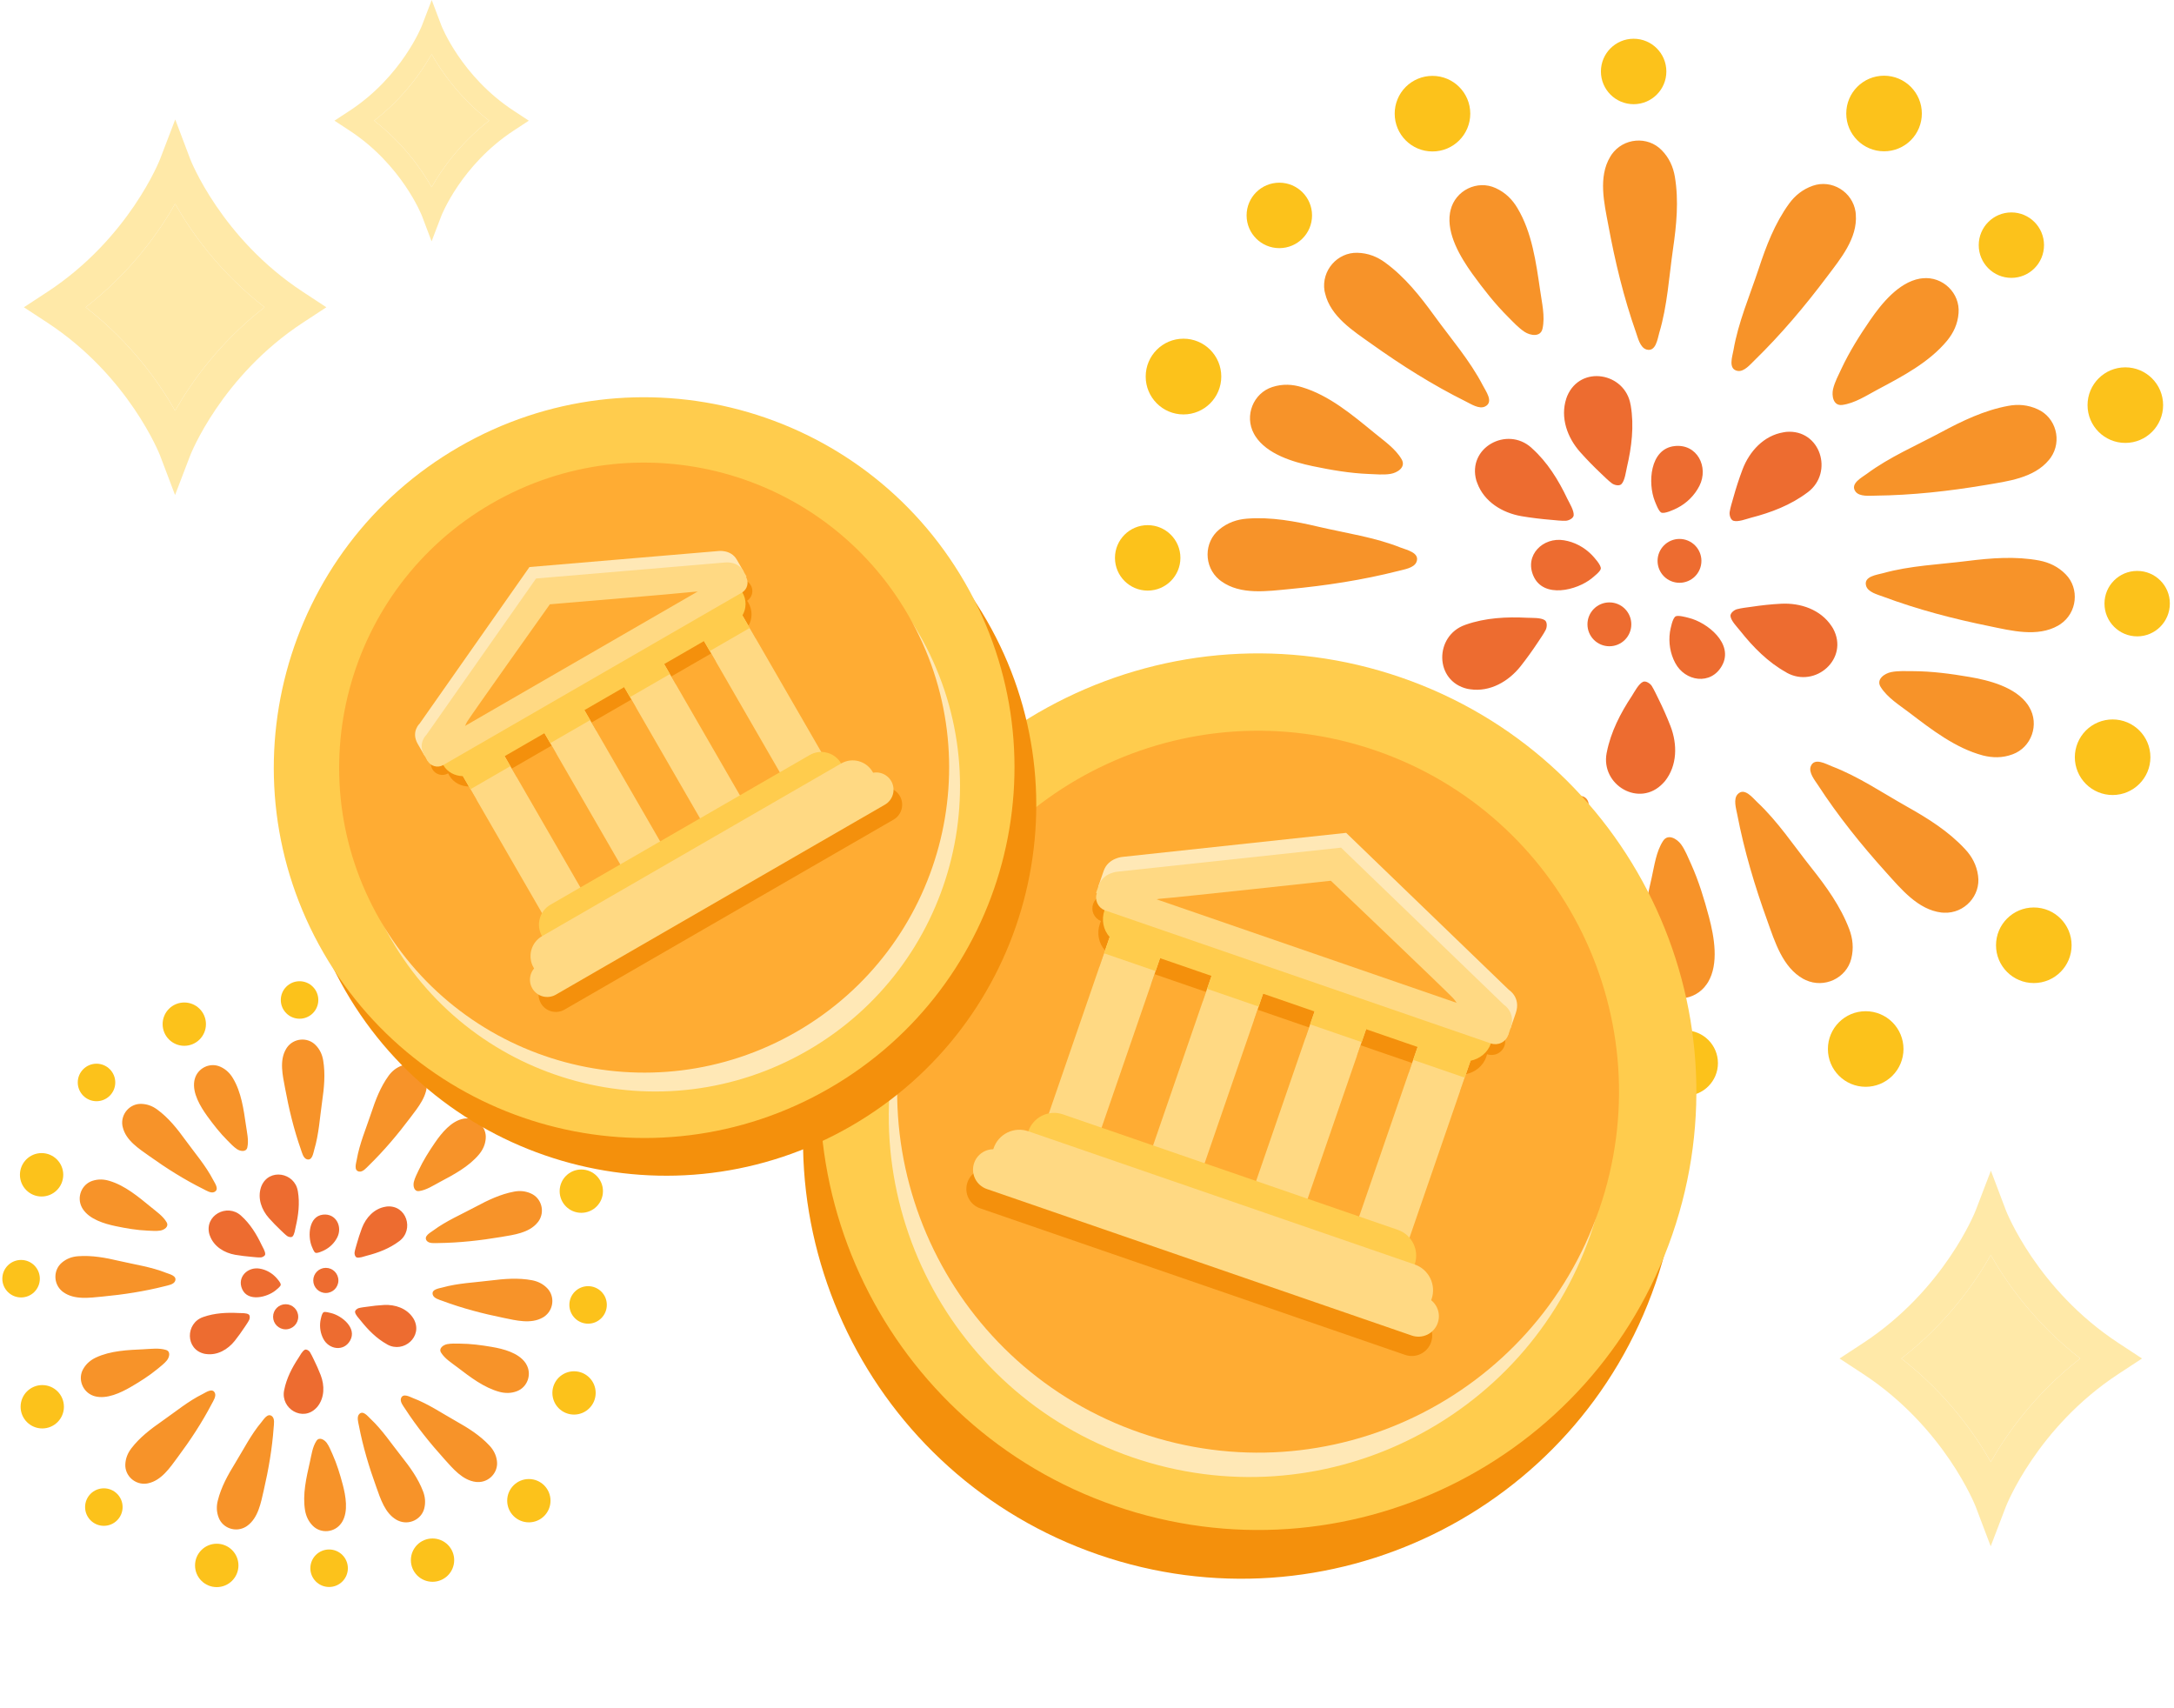 <svg width="182" height="143" viewBox="0 0 182 143" fill="none" xmlns="http://www.w3.org/2000/svg">
<path d="M7.172 25.721C10.997 22.757 13.365 19.344 14.661 17.059C15.957 19.344 18.326 22.754 22.15 25.721C18.329 28.685 15.957 32.095 14.661 34.38C13.368 32.098 10.997 28.685 7.172 25.721Z" fill="#FFE9A8"/>
<path d="M15.925 38.121C15.951 38.055 18.521 31.491 25.359 27.009L27.322 25.722L25.359 24.432C18.521 19.953 15.951 13.389 15.928 13.326L14.671 10L13.4 13.322C13.374 13.389 10.804 19.953 3.967 24.435L2 25.722L3.964 27.009C10.801 31.491 13.371 38.055 13.397 38.121L14.655 41.44L15.925 38.121ZM7.172 25.722C10.997 22.758 13.365 19.345 14.661 17.059C15.957 19.345 18.325 22.755 22.15 25.722C18.329 28.686 15.957 32.096 14.661 34.381C13.368 32.099 10.997 28.686 7.172 25.722Z" fill="#FFE9A8"/>
<path d="M159.172 113.721C162.997 110.757 165.365 107.344 166.661 105.059C167.958 107.344 170.325 110.754 174.15 113.721C170.329 116.685 167.958 120.095 166.661 122.38C165.368 120.098 162.997 116.685 159.172 113.721Z" fill="#FFE9A8"/>
<path d="M167.925 126.121C167.951 126.055 170.521 119.491 177.359 115.009L179.322 113.722L177.359 112.432C170.521 107.953 167.951 101.389 167.929 101.326L166.671 98L165.4 101.322C165.375 101.389 162.804 107.953 155.967 112.435L154 113.722L155.964 115.009C162.801 119.491 165.371 126.055 165.397 126.121L166.655 129.44L167.925 126.121ZM159.172 113.722C162.997 110.758 165.365 107.345 166.661 105.059C167.957 107.345 170.325 110.755 174.15 113.722C170.329 116.686 167.957 120.096 166.661 122.381C165.368 120.099 162.997 116.686 159.172 113.722Z" fill="#FFE9A8"/>
<path d="M31.323 10.102C33.781 8.198 35.302 6.004 36.135 4.536C36.968 6.004 38.49 8.196 40.947 10.102C38.492 12.006 36.968 14.198 36.135 15.666C35.304 14.2 33.781 12.006 31.323 10.102Z" fill="#FFE9A8"/>
<path d="M36.948 18.069C36.964 18.026 38.615 13.809 43.009 10.929L44.271 10.102L43.009 9.273C38.615 6.395 36.964 2.178 36.95 2.137L36.142 0L35.325 2.135C35.309 2.178 33.657 6.395 29.264 9.275L28 10.102L29.262 10.929C33.655 13.809 35.306 18.026 35.323 18.069L36.131 20.202L36.948 18.069ZM31.323 10.102C33.781 8.198 35.302 6.004 36.135 4.536C36.968 6.004 38.49 8.195 40.947 10.102C38.492 12.006 36.968 14.197 36.135 15.666C35.304 14.2 33.781 12.006 31.323 10.102Z" fill="#FFE9A8"/>
<g clip-path="url(#clip0_0_1)">
<path d="M26.094 104.32C26.146 104.448 26.273 104.791 26.393 104.862C26.536 104.954 27.03 104.723 27.174 104.647C27.63 104.414 28.001 104.043 28.233 103.587C28.692 102.683 28.126 101.555 27.038 101.679C25.847 101.814 25.751 103.46 26.094 104.32ZM23.07 108.022C23.177 107.93 23.468 107.707 23.5 107.572C23.544 107.404 23.173 107.006 23.062 106.89C22.703 106.528 22.237 106.277 21.735 106.197C20.735 106.03 19.826 106.91 20.273 107.914C20.759 109.006 22.357 108.6 23.07 108.022ZM27.715 109.919C27.58 109.883 27.225 109.787 27.102 109.843C26.942 109.911 26.847 110.444 26.819 110.6C26.747 111.106 26.831 111.628 27.07 112.078C27.54 112.975 28.787 113.17 29.317 112.21C29.899 111.166 28.612 110.134 27.715 109.919ZM23.512 102.994C23.679 103.149 23.851 103.328 24.038 103.468C24.145 103.547 24.385 103.611 24.492 103.504C24.655 103.34 24.707 102.906 24.755 102.695C24.982 101.727 25.106 100.719 24.938 99.731L24.93 99.699C24.675 98.153 22.528 97.766 21.89 99.28L21.846 99.4C21.548 100.316 21.898 101.276 22.512 101.966C22.831 102.324 23.161 102.663 23.512 102.994ZM19.695 105.042C20.165 105.121 20.639 105.177 21.113 105.217C21.345 105.237 21.587 105.269 21.823 105.261C21.95 105.257 22.181 105.153 22.201 105.006C22.225 104.775 21.994 104.404 21.898 104.209C21.472 103.308 20.938 102.444 20.193 101.778L20.169 101.755C19.002 100.711 17.085 101.751 17.531 103.332L17.575 103.452C17.906 104.352 18.779 104.882 19.695 105.042ZM16.994 110.257C15.515 110.775 15.507 112.959 17.109 113.325L17.237 113.345C18.189 113.485 19.073 112.971 19.651 112.245C19.946 111.871 20.225 111.484 20.488 111.086C20.615 110.891 20.759 110.695 20.862 110.488C20.922 110.369 20.942 110.122 20.819 110.034C20.627 109.899 20.193 109.926 19.974 109.915C18.982 109.863 17.966 109.915 17.025 110.245L16.994 110.257ZM26.576 117.756C27.178 117.003 27.182 115.983 26.847 115.114C26.674 114.67 26.481 114.234 26.269 113.807C26.166 113.6 26.066 113.377 25.942 113.178C25.871 113.07 25.668 112.927 25.528 112.986C25.317 113.082 25.118 113.469 24.998 113.656C24.448 114.485 23.982 115.389 23.791 116.365L23.783 116.401C23.488 117.939 25.361 119.047 26.488 117.851L26.576 117.756ZM32.397 112.532L32.425 112.552C33.796 113.309 35.433 111.875 34.644 110.429L34.577 110.321C34.047 109.516 33.078 109.193 32.154 109.241C31.676 109.265 31.202 109.317 30.732 109.389C30.505 109.42 30.258 109.444 30.034 109.504C29.907 109.536 29.708 109.687 29.724 109.835C29.747 110.066 30.058 110.373 30.194 110.548C30.811 111.325 31.525 112.05 32.397 112.532ZM29.863 105.261C30.086 105.332 30.493 105.173 30.704 105.117C31.668 104.87 32.616 104.508 33.413 103.906L33.441 103.886C34.688 102.938 34.035 100.858 32.397 100.997L32.27 101.017C31.321 101.173 30.632 101.93 30.301 102.798C30.134 103.245 29.987 103.698 29.859 104.157C29.799 104.38 29.72 104.611 29.684 104.842C29.664 104.974 29.72 105.213 29.863 105.261Z" fill="#ED6C30"/>
<path d="M7.817 116.844L7.941 116.883C8.941 117.15 10.112 116.589 10.953 116.102C11.73 115.652 12.495 115.166 13.192 114.592C13.463 114.365 13.75 114.154 13.973 113.879C14.172 113.628 14.316 113.142 13.901 113.007C13.32 112.823 12.646 112.919 12.049 112.947C10.71 113.011 9.26 113.062 8.024 113.644C7.594 113.847 7.228 114.146 6.969 114.596C6.49 115.421 6.897 116.517 7.817 116.844ZM28.576 127.502L28.648 127.394C29.174 126.506 28.942 125.223 28.695 124.282C28.464 123.414 28.201 122.545 27.831 121.724C27.683 121.406 27.56 121.071 27.353 120.784C27.161 120.525 26.731 120.254 26.492 120.617C26.157 121.127 26.074 121.804 25.942 122.386C25.647 123.693 25.313 125.103 25.54 126.446C25.623 126.912 25.815 127.35 26.177 127.717C26.855 128.406 28.018 128.307 28.576 127.502ZM43.258 116.465C44.163 116.134 44.553 115.035 44.055 114.198L43.987 114.086C43.394 113.238 42.135 112.915 41.174 112.752C40.29 112.6 39.389 112.481 38.489 112.477C38.138 112.477 37.78 112.453 37.433 112.521C37.118 112.584 36.696 112.867 36.927 113.234C37.25 113.752 37.831 114.106 38.306 114.469C39.373 115.282 40.517 116.17 41.836 116.521C42.294 116.636 42.768 116.648 43.258 116.465ZM36.421 95.643C35.911 96.384 35.429 97.153 35.046 97.966C34.899 98.284 34.728 98.599 34.644 98.946C34.572 99.26 34.648 99.759 35.082 99.707C35.688 99.627 36.254 99.249 36.78 98.97C37.963 98.34 39.25 97.671 40.118 96.619C40.417 96.252 40.625 95.826 40.664 95.304C40.744 94.344 39.907 93.527 38.935 93.631L38.808 93.647C37.792 93.83 36.971 94.842 36.421 95.643ZM9.686 102.643C10.566 102.827 11.459 102.982 12.359 103.018C12.71 103.03 13.069 103.07 13.415 103.014C13.734 102.962 14.168 102.699 13.949 102.317C13.646 101.791 13.077 101.412 12.618 101.03C11.579 100.181 10.471 99.245 9.164 98.854C8.71 98.715 8.24 98.687 7.745 98.846C6.829 99.141 6.395 100.225 6.861 101.085L6.929 101.201C7.487 102.07 8.734 102.444 9.686 102.643ZM16.296 90.359L16.268 90.487C16.097 91.507 16.77 92.619 17.336 93.412C17.862 94.137 18.42 94.854 19.061 95.491C19.308 95.738 19.551 96.005 19.846 96.201C20.113 96.376 20.615 96.472 20.707 96.045C20.838 95.448 20.671 94.79 20.591 94.2C20.396 92.874 20.205 91.435 19.503 90.264C19.26 89.853 18.93 89.519 18.459 89.304C17.579 88.897 16.527 89.411 16.296 90.359ZM24.022 87.694L23.954 87.802C23.368 88.778 23.667 90.033 23.862 91.077C24.185 92.826 24.599 94.547 25.189 96.224C25.281 96.483 25.384 96.95 25.687 97.045C26.149 97.185 26.225 96.519 26.309 96.24C26.695 94.949 26.775 93.555 26.966 92.224C27.134 91.077 27.249 89.909 27.054 88.754C26.974 88.288 26.783 87.849 26.42 87.483C25.747 86.793 24.584 86.893 24.022 87.694ZM10.276 94.352C10.535 95.463 11.622 96.153 12.491 96.77C13.937 97.802 15.431 98.747 17.025 99.539C17.268 99.659 17.671 99.926 17.953 99.778C18.384 99.563 17.973 99.029 17.842 98.766C17.224 97.575 16.308 96.519 15.519 95.432C14.838 94.491 14.108 93.571 13.164 92.882C12.782 92.599 12.339 92.419 11.822 92.407C10.861 92.383 10.092 93.264 10.248 94.232L10.276 94.352ZM17.985 116.597C17.778 116.162 17.236 116.561 16.973 116.692C15.766 117.286 14.69 118.182 13.591 118.947C12.638 119.609 11.702 120.318 10.993 121.246C10.706 121.625 10.515 122.059 10.491 122.581C10.447 123.541 11.312 124.326 12.28 124.191L12.407 124.167C13.519 123.928 14.232 122.856 14.866 121.999C15.929 120.573 16.902 119.099 17.726 117.521C17.854 117.278 18.125 116.879 17.985 116.597ZM21.886 119.051C21.021 120.079 20.392 121.33 19.691 122.474C19.081 123.462 18.511 124.486 18.232 125.621C18.117 126.083 18.117 126.557 18.308 127.044C18.651 127.944 19.758 128.311 20.591 127.801L20.699 127.729C21.619 127.064 21.842 125.792 22.081 124.753C22.48 123.019 22.782 121.282 22.91 119.505C22.93 119.23 23.018 118.76 22.775 118.557C22.408 118.25 22.073 118.828 21.886 119.051ZM5.196 105.683C4.454 106.293 4.45 107.46 5.196 108.086L5.299 108.166C6.223 108.831 7.494 108.64 8.558 108.54C10.327 108.373 12.072 108.106 13.798 107.668C14.065 107.596 14.539 107.532 14.658 107.241C14.842 106.795 14.18 106.66 13.909 106.552C12.662 106.054 11.272 105.855 9.969 105.552C8.841 105.285 7.686 105.07 6.522 105.161C6.052 105.197 5.598 105.349 5.196 105.683ZM30.066 98.073C30.377 98.129 30.68 97.754 30.875 97.567C32.15 96.324 33.289 94.973 34.357 93.551C34.999 92.698 35.823 91.714 35.736 90.575L35.724 90.447C35.58 89.479 34.58 88.873 33.672 89.192C33.182 89.363 32.815 89.666 32.536 90.049C31.847 90.997 31.433 92.089 31.07 93.192C30.648 94.463 30.094 95.75 29.867 97.077C29.819 97.364 29.592 97.993 30.066 98.073ZM43.047 99.751C41.9 99.962 40.84 100.472 39.816 101.022C38.636 101.655 37.349 102.205 36.27 103.006C36.038 103.181 35.437 103.48 35.724 103.866C35.919 104.117 36.393 104.058 36.664 104.058C38.445 104.038 40.202 103.843 41.955 103.548C43.003 103.368 44.282 103.221 45.003 102.34L45.083 102.237C45.645 101.436 45.338 100.308 44.462 99.914C43.987 99.695 43.513 99.663 43.047 99.751ZM35.517 126.275C35.644 125.769 35.588 125.294 35.421 124.852C35.007 123.76 34.317 122.808 33.596 121.9C32.763 120.852 31.99 119.68 31.01 118.764C30.795 118.565 30.393 118.027 30.066 118.382C29.851 118.613 29.994 119.071 30.046 119.342C30.381 121.087 30.887 122.78 31.492 124.454C31.851 125.454 32.225 126.689 33.218 127.239L33.333 127.295C34.226 127.705 35.282 127.203 35.517 126.275ZM40.975 121.011C40.182 120.155 39.186 119.533 38.17 118.963C37.003 118.306 35.847 117.521 34.592 117.043C34.317 116.939 33.743 116.593 33.572 117.047C33.465 117.342 33.767 117.708 33.919 117.939C34.891 119.433 35.999 120.808 37.19 122.131C37.903 122.92 38.716 123.92 39.844 124.055L39.971 124.063C40.947 124.107 41.736 123.242 41.601 122.29C41.533 121.776 41.302 121.358 40.975 121.011ZM44.537 107.17C43.39 106.954 42.218 107.05 41.071 107.193C39.74 107.361 38.342 107.413 37.047 107.775C36.764 107.855 36.094 107.923 36.23 108.385C36.318 108.688 36.78 108.803 37.039 108.899C38.704 109.52 40.413 109.967 42.158 110.321C43.199 110.536 44.45 110.855 45.438 110.293L45.545 110.226C46.358 109.68 46.478 108.516 45.804 107.831C45.438 107.456 45.003 107.261 44.537 107.17Z" fill="#F79329"/>
<path d="M27.277 106.134C26.695 106.134 26.225 106.608 26.225 107.186C26.225 107.767 26.695 108.238 27.277 108.238C27.859 108.238 28.329 107.767 28.329 107.186C28.329 106.608 27.859 106.134 27.277 106.134Z" fill="#ED6C30"/>
<path d="M23.914 111.281C24.495 111.281 24.966 110.811 24.966 110.23C24.966 109.649 24.495 109.178 23.914 109.178C23.333 109.178 22.862 109.649 22.862 110.23C22.862 110.811 23.333 111.281 23.914 111.281Z" fill="#ED6C30"/>
<path d="M36.21 128.788C35.206 128.788 34.397 129.601 34.397 130.601C34.397 131.605 35.21 132.414 36.21 132.414C36.691 132.414 37.152 132.223 37.492 131.883C37.832 131.543 38.023 131.082 38.023 130.601C38.023 130.12 37.832 129.659 37.492 129.319C37.152 128.979 36.691 128.788 36.21 128.788Z" fill="#FCC21B"/>
<path d="M44.274 127.438C45.276 127.438 46.087 126.627 46.087 125.625C46.087 124.624 45.276 123.812 44.274 123.812C43.273 123.812 42.461 124.624 42.461 125.625C42.461 126.627 43.273 127.438 44.274 127.438Z" fill="#FCC21B"/>
<path d="M48.056 114.791C47.818 114.791 47.582 114.838 47.362 114.929C47.142 115.02 46.942 115.154 46.774 115.322C46.605 115.49 46.472 115.69 46.381 115.91C46.29 116.13 46.243 116.366 46.243 116.604C46.243 116.842 46.29 117.078 46.381 117.298C46.472 117.518 46.605 117.717 46.774 117.886C46.942 118.054 47.142 118.188 47.362 118.279C47.582 118.37 47.818 118.417 48.056 118.417C49.056 118.417 49.868 117.604 49.868 116.604C49.868 115.6 49.056 114.791 48.056 114.791Z" fill="#FCC21B"/>
<path d="M48.665 101.527C49.666 101.527 50.478 100.715 50.478 99.714C50.478 98.713 49.666 97.901 48.665 97.901C47.664 97.901 46.852 98.713 46.852 99.714C46.852 100.715 47.664 101.527 48.665 101.527Z" fill="#FCC21B"/>
<path d="M37.091 87.538C37.329 87.538 37.565 87.492 37.785 87.401C38.005 87.31 38.205 87.177 38.374 87.008C38.542 86.84 38.676 86.64 38.767 86.419C38.858 86.199 38.904 85.963 38.904 85.725C38.904 84.725 38.091 83.912 37.091 83.912C36.087 83.912 35.278 84.725 35.278 85.725C35.278 86.729 36.091 87.538 37.091 87.538ZM15.428 87.546C16.432 87.546 17.241 86.733 17.241 85.733C17.241 84.729 16.428 83.92 15.428 83.92C15.189 83.92 14.953 83.966 14.733 84.057C14.513 84.148 14.313 84.281 14.145 84.45C13.976 84.618 13.843 84.818 13.752 85.039C13.661 85.259 13.614 85.495 13.615 85.733C13.615 86.733 14.424 87.546 15.428 87.546Z" fill="#FCC21B"/>
<path d="M3.482 100.161C4.484 100.161 5.295 99.348 5.295 98.344C5.295 97.341 4.484 96.527 3.482 96.527C2.481 96.527 1.669 97.341 1.669 98.344C1.669 99.348 2.481 100.161 3.482 100.161Z" fill="#FCC21B"/>
<path d="M3.538 115.947C3.3 115.947 3.064 115.994 2.843 116.086C2.623 116.177 2.423 116.311 2.255 116.48C2.086 116.648 1.953 116.849 1.862 117.069C1.771 117.29 1.725 117.526 1.725 117.764C1.725 118.764 2.538 119.577 3.538 119.577C4.538 119.577 5.351 118.764 5.351 117.764C5.351 116.756 4.542 115.947 3.538 115.947Z" fill="#FCC21B"/>
<path d="M18.145 132.86C19.148 132.86 19.962 132.047 19.962 131.043C19.962 130.04 19.148 129.227 18.145 129.227C17.142 129.227 16.328 130.04 16.328 131.043C16.328 132.047 17.142 132.86 18.145 132.86Z" fill="#FCC21B"/>
<path d="M49.235 107.667C48.366 107.667 47.665 108.368 47.665 109.233C47.665 110.101 48.366 110.807 49.235 110.807C50.099 110.807 50.801 110.101 50.801 109.233C50.805 108.368 50.099 107.667 49.235 107.667Z" fill="#FCC21B"/>
<path d="M43.199 93.61C44.063 93.61 44.764 92.907 44.764 92.04C44.764 91.174 44.063 90.471 43.199 90.471C42.334 90.471 41.633 91.174 41.633 92.04C41.633 92.907 42.334 93.61 43.199 93.61Z" fill="#FCC21B"/>
<path d="M25.078 85.279C25.945 85.279 26.648 84.576 26.648 83.71C26.648 82.843 25.945 82.14 25.078 82.14C24.211 82.14 23.508 82.843 23.508 83.71C23.508 84.576 24.211 85.279 25.078 85.279Z" fill="#FCC21B"/>
<path d="M8.08 92.184C8.947 92.184 9.65 91.481 9.65 90.614C9.65 89.747 8.947 89.044 8.08 89.044C7.213 89.044 6.51 89.747 6.51 90.614C6.51 91.481 7.213 92.184 8.08 92.184Z" fill="#FCC21B"/>
<path d="M1.765 108.611C2.632 108.611 3.335 107.909 3.335 107.042C3.335 106.175 2.632 105.472 1.765 105.472C0.898 105.472 0.195 106.175 0.195 107.042C0.195 107.909 0.898 108.611 1.765 108.611Z" fill="#FCC21B"/>
<path d="M8.694 127.729C9.561 127.729 10.264 127.026 10.264 126.159C10.264 125.292 9.561 124.589 8.694 124.589C7.827 124.589 7.124 125.292 7.124 126.159C7.124 127.026 7.827 127.729 8.694 127.729Z" fill="#FCC21B"/>
<path d="M27.552 132.849C28.419 132.849 29.122 132.146 29.122 131.279C29.122 130.412 28.419 129.709 27.552 129.709C26.685 129.709 25.982 130.412 25.982 131.279C25.982 132.146 26.685 132.849 27.552 132.849Z" fill="#FCC21B"/>
</g>
<g clip-path="url(#clip1_0_1)">
<path d="M138.536 41.952C138.626 42.174 138.849 42.772 139.057 42.897C139.308 43.057 140.17 42.654 140.42 42.522C141.216 42.115 141.863 41.468 142.27 40.672C143.069 39.094 142.082 37.126 140.184 37.342C138.105 37.578 137.938 40.45 138.536 41.952ZM133.259 48.411C133.446 48.251 133.954 47.862 134.01 47.626C134.086 47.334 133.439 46.638 133.245 46.437C132.619 45.804 131.805 45.366 130.929 45.227C129.184 44.935 127.599 46.471 128.378 48.224C129.226 50.129 132.014 49.419 133.259 48.411ZM141.366 51.721C141.13 51.658 140.511 51.492 140.295 51.589C140.017 51.707 139.85 52.639 139.801 52.91C139.676 53.793 139.822 54.704 140.24 55.489C141.06 57.054 143.236 57.395 144.161 55.719C145.176 53.897 142.93 52.096 141.366 51.721ZM134.03 39.636C134.322 39.908 134.621 40.221 134.948 40.464C135.136 40.603 135.553 40.714 135.741 40.526C136.026 40.241 136.116 39.483 136.2 39.115C136.596 37.425 136.812 35.666 136.52 33.942L136.506 33.886C136.061 31.188 132.313 30.514 131.2 33.156L131.124 33.365C130.603 34.964 131.214 36.64 132.285 37.843C132.841 38.468 133.419 39.059 134.03 39.636ZM127.369 43.21C128.19 43.349 129.017 43.447 129.845 43.516C130.248 43.551 130.672 43.607 131.082 43.593C131.305 43.586 131.708 43.405 131.743 43.148C131.785 42.745 131.381 42.098 131.214 41.757C130.47 40.186 129.539 38.677 128.238 37.516L128.197 37.474C126.159 35.652 122.815 37.467 123.594 40.227L123.67 40.436C124.247 42.007 125.77 42.932 127.369 43.21ZM122.655 52.312C120.075 53.216 120.062 57.026 122.857 57.666L123.079 57.701C124.741 57.944 126.285 57.047 127.293 55.782C127.807 55.128 128.294 54.453 128.753 53.758C128.975 53.417 129.226 53.077 129.407 52.715C129.511 52.507 129.546 52.076 129.33 51.923C128.996 51.686 128.238 51.735 127.856 51.714C126.125 51.624 124.352 51.714 122.711 52.291L122.655 52.312ZM139.377 65.398C140.427 64.084 140.434 62.304 139.85 60.788C139.548 60.013 139.212 59.252 138.842 58.507C138.661 58.146 138.487 57.756 138.272 57.409C138.147 57.221 137.792 56.971 137.549 57.075C137.18 57.242 136.833 57.916 136.624 58.243C135.664 59.689 134.851 61.268 134.517 62.971L134.503 63.034C133.989 65.718 137.257 67.651 139.224 65.565L139.377 65.398ZM149.536 56.282L149.585 56.317C151.976 57.638 154.834 55.135 153.457 52.611L153.339 52.423C152.414 51.019 150.725 50.456 149.112 50.539C148.277 50.581 147.45 50.671 146.629 50.796C146.233 50.852 145.802 50.894 145.413 50.998C145.19 51.053 144.842 51.318 144.87 51.575C144.912 51.978 145.454 52.514 145.691 52.819C146.769 54.175 148.013 55.441 149.536 56.282ZM145.114 43.593C145.503 43.718 146.212 43.44 146.581 43.342C148.263 42.911 149.918 42.279 151.309 41.229L151.358 41.194C153.534 39.539 152.394 35.91 149.536 36.153L149.313 36.188C147.659 36.459 146.456 37.78 145.879 39.296C145.587 40.075 145.329 40.865 145.107 41.667C145.002 42.056 144.863 42.459 144.801 42.863C144.766 43.092 144.863 43.509 145.114 43.593Z" fill="#ED6C30"/>
<path d="M106.642 63.805L106.858 63.874C108.603 64.34 110.647 63.36 112.114 62.511C113.47 61.726 114.805 60.877 116.022 59.876C116.495 59.48 116.995 59.111 117.385 58.632C117.732 58.194 117.983 57.345 117.259 57.109C116.244 56.789 115.069 56.956 114.026 57.005C111.69 57.116 109.159 57.206 107.004 58.221C106.253 58.576 105.613 59.097 105.161 59.883C104.327 61.322 105.036 63.234 106.642 63.805ZM142.868 82.404L142.993 82.217C143.911 80.666 143.507 78.427 143.076 76.786C142.673 75.27 142.214 73.755 141.568 72.322C141.31 71.766 141.095 71.182 140.733 70.681C140.399 70.229 139.648 69.757 139.231 70.389C138.647 71.279 138.501 72.461 138.272 73.477C137.757 75.757 137.173 78.219 137.569 80.562C137.715 81.375 138.049 82.14 138.682 82.78C139.864 83.983 141.894 83.809 142.868 82.404ZM168.49 63.144C170.068 62.567 170.75 60.648 169.881 59.188L169.762 58.993C168.726 57.512 166.529 56.949 164.854 56.664C163.31 56.4 161.739 56.191 160.167 56.184C159.555 56.184 158.929 56.142 158.325 56.261C157.775 56.372 157.038 56.865 157.441 57.505C158.005 58.409 159.02 59.028 159.847 59.661C161.711 61.079 163.706 62.63 166.008 63.242C166.807 63.443 167.635 63.464 168.49 63.144ZM156.558 26.807C155.668 28.1 154.827 29.442 154.16 30.861C153.902 31.417 153.603 31.966 153.457 32.571C153.332 33.121 153.464 33.99 154.222 33.899C155.279 33.76 156.266 33.1 157.184 32.613C159.249 31.514 161.495 30.346 163.011 28.511C163.532 27.871 163.894 27.127 163.964 26.216C164.103 24.54 162.642 23.115 160.946 23.296L160.723 23.324C158.95 23.643 157.518 25.41 156.558 26.807ZM109.903 39.024C111.44 39.344 112.997 39.615 114.569 39.677C115.18 39.698 115.806 39.768 116.411 39.67C116.967 39.58 117.725 39.121 117.343 38.454C116.814 37.536 115.82 36.875 115.02 36.208C113.206 34.727 111.273 33.093 108.992 32.411C108.199 32.168 107.379 32.119 106.517 32.397C104.918 32.912 104.16 34.803 104.973 36.305L105.091 36.507C106.065 38.023 108.241 38.676 109.903 39.024ZM121.438 17.587L121.39 17.81C121.091 19.59 122.266 21.53 123.253 22.913C124.171 24.179 125.144 25.43 126.264 26.543C126.695 26.974 127.119 27.44 127.633 27.781C128.099 28.087 128.975 28.253 129.135 27.509C129.365 26.466 129.073 25.319 128.934 24.29C128.593 21.975 128.259 19.465 127.035 17.42C126.611 16.704 126.034 16.12 125.214 15.745C123.677 15.036 121.841 15.932 121.438 17.587ZM134.92 12.936L134.802 13.123C133.78 14.827 134.301 17.017 134.642 18.839C135.205 21.891 135.929 24.895 136.958 27.822C137.118 28.274 137.298 29.088 137.827 29.255C138.633 29.498 138.765 28.337 138.911 27.85C139.586 25.597 139.725 23.164 140.059 20.841C140.351 18.839 140.552 16.802 140.212 14.785C140.073 13.972 139.739 13.207 139.106 12.567C137.931 11.364 135.901 11.538 134.92 12.936ZM110.932 24.554C111.384 26.494 113.282 27.697 114.798 28.775C117.322 30.576 119.929 32.224 122.711 33.607C123.135 33.816 123.837 34.282 124.331 34.025C125.082 33.649 124.365 32.717 124.136 32.258C123.058 30.179 121.459 28.337 120.082 26.439C118.893 24.798 117.621 23.192 115.973 21.989C115.306 21.495 114.534 21.182 113.63 21.161C111.954 21.119 110.612 22.656 110.883 24.346L110.932 24.554ZM124.386 63.374C124.025 62.616 123.079 63.311 122.62 63.541C120.513 64.576 118.636 66.141 116.717 67.476C115.055 68.63 113.421 69.868 112.184 71.488C111.683 72.148 111.349 72.906 111.308 73.817C111.231 75.493 112.74 76.863 114.429 76.626L114.652 76.585C116.592 76.167 117.836 74.297 118.942 72.802C120.799 70.313 122.495 67.74 123.934 64.987C124.157 64.563 124.63 63.867 124.386 63.374ZM131.193 67.657C129.685 69.451 128.586 71.634 127.362 73.629C126.298 75.354 125.304 77.141 124.817 79.122C124.616 79.929 124.616 80.756 124.95 81.605C125.548 83.176 127.48 83.816 128.934 82.926L129.121 82.801C130.728 81.639 131.117 79.421 131.534 77.607C132.229 74.582 132.758 71.55 132.98 68.449C133.015 67.97 133.168 67.149 132.744 66.794C132.104 66.259 131.52 67.267 131.193 67.657ZM102.067 44.329C100.774 45.393 100.767 47.43 102.067 48.522L102.248 48.661C103.861 49.822 106.079 49.488 107.935 49.314C111.022 49.022 114.068 48.556 117.079 47.792C117.544 47.666 118.372 47.555 118.58 47.048C118.9 46.269 117.746 46.032 117.273 45.845C115.097 44.976 112.67 44.628 110.397 44.099C108.429 43.634 106.413 43.258 104.382 43.418C103.562 43.481 102.769 43.745 102.067 44.329ZM145.468 31.049C146.011 31.146 146.539 30.492 146.88 30.166C149.105 27.996 151.093 25.639 152.957 23.157C154.076 21.669 155.515 19.951 155.363 17.963L155.342 17.74C155.091 16.051 153.346 14.994 151.761 15.55C150.906 15.849 150.266 16.377 149.779 17.045C148.576 18.7 147.853 20.605 147.22 22.531C146.483 24.749 145.517 26.995 145.121 29.31C145.037 29.811 144.641 30.91 145.468 31.049ZM168.121 33.976C166.119 34.344 164.269 35.234 162.483 36.194C160.424 37.299 158.179 38.259 156.294 39.657C155.891 39.962 154.841 40.484 155.342 41.158C155.682 41.596 156.51 41.492 156.983 41.492C160.091 41.457 163.157 41.117 166.216 40.602C168.045 40.289 170.277 40.032 171.535 38.495L171.675 38.315C172.655 36.917 172.12 34.949 170.59 34.261C169.762 33.879 168.935 33.823 168.121 33.976ZM154.98 80.263C155.203 79.38 155.105 78.552 154.813 77.781C154.09 75.875 152.887 74.213 151.629 72.628C150.175 70.799 148.827 68.755 147.116 67.156C146.741 66.808 146.038 65.87 145.468 66.489C145.093 66.892 145.343 67.692 145.433 68.164C146.018 71.21 146.901 74.165 147.957 77.085C148.583 78.83 149.237 80.986 150.968 81.945L151.17 82.043C152.727 82.759 154.57 81.883 154.98 80.263ZM164.506 71.078C163.122 69.583 161.384 68.498 159.611 67.504C157.574 66.356 155.557 64.987 153.367 64.152C152.887 63.972 151.886 63.367 151.587 64.159C151.399 64.674 151.928 65.314 152.192 65.717C153.888 68.324 155.821 70.723 157.9 73.031C159.145 74.408 160.563 76.153 162.531 76.39L162.754 76.404C164.457 76.48 165.834 74.971 165.598 73.31C165.479 72.413 165.076 71.683 164.506 71.078ZM170.722 46.922C168.719 46.547 166.675 46.714 164.673 46.964C162.35 47.256 159.91 47.347 157.65 47.979C157.156 48.118 155.988 48.237 156.225 49.043C156.378 49.572 157.184 49.773 157.636 49.94C160.543 51.025 163.525 51.804 166.571 52.422C168.386 52.798 170.569 53.354 172.293 52.374L172.481 52.256C173.9 51.303 174.108 49.273 172.933 48.077C172.293 47.423 171.535 47.082 170.722 46.922Z" fill="#F79329"/>
<path d="M140.601 45.115C139.586 45.115 138.766 45.943 138.766 46.951C138.766 47.966 139.586 48.786 140.601 48.786C141.616 48.786 142.437 47.966 142.437 46.951C142.437 45.943 141.616 45.115 140.601 45.115Z" fill="#ED6C30"/>
<path d="M134.733 54.099C135.746 54.099 136.568 53.277 136.568 52.263C136.568 51.25 135.746 50.428 134.733 50.428C133.719 50.428 132.897 51.25 132.897 52.263C132.897 53.277 133.719 54.099 134.733 54.099Z" fill="#ED6C30"/>
<path d="M156.19 84.65C154.438 84.65 153.026 86.069 153.026 87.814C153.026 89.566 154.445 90.978 156.19 90.978C157.029 90.978 157.834 90.644 158.427 90.051C159.02 89.458 159.354 88.653 159.354 87.814C159.354 86.975 159.02 86.17 158.427 85.577C157.834 84.984 157.029 84.65 156.19 84.65Z" fill="#FCC21B"/>
<path d="M170.263 82.293C172.011 82.293 173.427 80.877 173.427 79.129C173.427 77.382 172.011 75.966 170.263 75.966C168.516 75.966 167.1 77.382 167.1 79.129C167.1 80.877 168.516 82.293 170.263 82.293Z" fill="#FCC21B"/>
<path d="M176.861 60.225C176.446 60.225 176.035 60.306 175.651 60.465C175.267 60.624 174.918 60.858 174.624 61.151C174.331 61.445 174.098 61.794 173.939 62.178C173.78 62.561 173.698 62.973 173.698 63.388C173.698 63.804 173.78 64.215 173.939 64.599C174.098 64.983 174.331 65.332 174.624 65.625C174.918 65.919 175.267 66.152 175.651 66.311C176.035 66.47 176.446 66.552 176.861 66.552C178.607 66.552 180.025 65.133 180.025 63.388C180.025 61.636 178.607 60.225 176.861 60.225Z" fill="#FCC21B"/>
<path d="M177.925 37.077C179.673 37.077 181.089 35.661 181.089 33.914C181.089 32.166 179.673 30.75 177.925 30.75C176.178 30.75 174.762 32.166 174.762 33.914C174.762 35.661 176.178 37.077 177.925 37.077Z" fill="#FCC21B"/>
<path d="M157.727 12.665C158.142 12.666 158.554 12.585 158.938 12.426C159.323 12.268 159.672 12.035 159.966 11.741C160.26 11.447 160.493 11.098 160.651 10.713C160.81 10.329 160.891 9.917 160.89 9.502C160.89 7.756 159.472 6.338 157.727 6.338C155.974 6.338 154.563 7.756 154.563 9.502C154.563 11.254 155.981 12.665 157.727 12.665ZM119.922 12.679C121.675 12.679 123.086 11.261 123.086 9.515C123.086 7.763 121.668 6.352 119.922 6.352C119.507 6.351 119.095 6.432 118.711 6.591C118.326 6.749 117.977 6.982 117.683 7.276C117.389 7.57 117.156 7.919 116.998 8.304C116.839 8.688 116.758 9.1 116.759 9.515C116.759 11.261 118.17 12.679 119.922 12.679Z" fill="#FCC21B"/>
<path d="M99.077 34.693C100.824 34.693 102.241 33.273 102.241 31.522C102.241 29.771 100.824 28.352 99.077 28.352C97.33 28.352 95.914 29.771 95.914 31.522C95.914 33.273 97.33 34.693 99.077 34.693Z" fill="#FCC21B"/>
<path d="M99.174 62.24C98.758 62.24 98.346 62.322 97.962 62.482C97.578 62.641 97.229 62.875 96.935 63.169C96.641 63.464 96.408 63.813 96.25 64.198C96.091 64.583 96.01 64.995 96.011 65.411C96.011 67.156 97.429 68.575 99.174 68.575C100.92 68.575 102.338 67.156 102.338 65.411C102.338 63.652 100.927 62.24 99.174 62.24Z" fill="#FCC21B"/>
<path d="M124.665 91.756C126.416 91.756 127.835 90.337 127.835 88.586C127.835 86.835 126.416 85.415 124.665 85.415C122.914 85.415 121.494 86.835 121.494 88.586C121.494 90.337 122.914 91.756 124.665 91.756Z" fill="#FCC21B"/>
<path d="M178.92 47.792C177.404 47.792 176.18 49.016 176.18 50.525C176.18 52.04 177.404 53.271 178.92 53.271C180.429 53.271 181.652 52.04 181.652 50.525C181.659 49.016 180.429 47.792 178.92 47.792Z" fill="#FCC21B"/>
<path d="M168.386 23.261C169.895 23.261 171.118 22.035 171.118 20.522C171.118 19.009 169.895 17.782 168.386 17.782C166.877 17.782 165.653 19.009 165.653 20.522C165.653 22.035 166.877 23.261 168.386 23.261Z" fill="#FCC21B"/>
<path d="M136.763 8.722C138.276 8.722 139.502 7.496 139.502 5.983C139.502 4.47 138.276 3.243 136.763 3.243C135.25 3.243 134.023 4.47 134.023 5.983C134.023 7.496 135.25 8.722 136.763 8.722Z" fill="#FCC21B"/>
<path d="M107.101 20.772C108.614 20.772 109.84 19.546 109.84 18.032C109.84 16.52 108.614 15.293 107.101 15.293C105.588 15.293 104.361 16.52 104.361 18.032C104.361 19.546 105.588 20.772 107.101 20.772Z" fill="#FCC21B"/>
<path d="M96.08 49.44C97.593 49.44 98.82 48.214 98.82 46.7C98.82 45.188 97.593 43.961 96.08 43.961C94.567 43.961 93.341 45.188 93.341 46.7C93.341 48.214 94.567 49.44 96.08 49.44Z" fill="#FCC21B"/>
<path d="M108.172 82.801C109.685 82.801 110.911 81.575 110.911 80.062C110.911 78.549 109.685 77.322 108.172 77.322C106.659 77.322 105.432 78.549 105.432 80.062C105.432 81.575 106.659 82.801 108.172 82.801Z" fill="#FCC21B"/>
<path d="M141.081 91.736C142.594 91.736 143.82 90.509 143.82 88.996C143.82 87.483 142.594 86.257 141.081 86.257C139.568 86.257 138.341 87.483 138.341 88.996C138.341 90.509 139.568 91.736 141.081 91.736Z" fill="#FCC21B"/>
</g>
<g clip-path="url(#clip2_0_1)">
<path d="M91.96 130.145C111.112 136.749 131.991 126.577 138.595 107.425C145.2 88.273 135.027 67.393 115.875 60.789C96.723 54.185 75.844 64.357 69.239 83.509C62.635 102.661 72.807 123.541 91.96 130.145Z" fill="#F4900C"/>
<path d="M93.366 126.065C112.518 132.669 133.398 122.497 140.002 103.345C146.606 84.193 136.434 63.313 117.282 56.709C98.13 50.105 77.25 60.277 70.646 79.429C64.042 98.581 74.214 119.461 93.366 126.065Z" fill="#FFCC4D"/>
<path d="M94.773 121.986C110.545 127.425 127.74 119.047 133.179 103.275C138.617 87.503 130.24 70.308 114.468 64.869C98.696 59.43 81.501 67.808 76.062 83.58C70.623 99.352 79 116.547 94.773 121.986Z" fill="#FFE8B6"/>
<path d="M95.476 119.946C111.249 125.385 128.444 117.007 133.882 101.235C139.321 85.463 130.944 68.268 115.172 62.829C99.399 57.39 82.204 65.767 76.766 81.54C71.327 97.312 79.704 114.507 95.476 119.946Z" fill="#FFAC33"/>
<path d="M92.394 72.906C92.778 71.794 94.022 71.726 94.022 71.726L112.695 69.719L126.316 82.861C126.316 82.861 127.348 83.496 126.894 84.811L126.443 86.119L91.941 74.222L92.394 72.906Z" fill="#FFE8B6"/>
<path d="M124.427 88.471C124.838 87.279 124.14 85.959 122.872 85.522L94.98 75.904C93.709 75.466 92.491 76.125 92.081 77.317C91.801 78.126 91.977 78.968 92.513 79.566L92.044 80.924L96.356 82.411L96.728 81.332L101.041 82.819L100.669 83.898L104.981 85.385L105.353 84.306L109.665 85.793L109.293 86.872L113.606 88.359L113.978 87.28L118.29 88.767L117.918 89.846L122.232 91.334L122.72 89.92C123.499 89.76 124.163 89.237 124.427 88.471ZM119.807 112.359C119.66 112.788 119.347 113.14 118.939 113.339C118.531 113.538 118.061 113.566 117.632 113.419L82.052 101.15C81.623 101.002 81.271 100.69 81.072 100.282C80.873 99.874 80.845 99.403 80.993 98.974C81.141 98.545 81.453 98.193 81.861 97.994C82.269 97.795 82.739 97.767 83.168 97.915L118.75 110.184C119.641 110.491 120.116 111.465 119.807 112.359Z" fill="#F4900C"/>
<path d="M125.951 87.545C125.853 87.831 125.644 88.066 125.372 88.199C125.1 88.332 124.786 88.35 124.5 88.252L92.154 77.098C91.885 76.986 91.669 76.776 91.549 76.511C91.43 76.245 91.416 75.944 91.511 75.669C91.606 75.394 91.802 75.165 92.06 75.029C92.318 74.894 92.618 74.862 92.898 74.94L125.242 86.1C125.384 86.148 125.515 86.224 125.627 86.322C125.739 86.421 125.831 86.541 125.897 86.675C125.962 86.809 126.001 86.955 126.011 87.105C126.02 87.254 126 87.403 125.951 87.545ZM96.408 78.759L120.13 86.939L119.296 89.358L95.574 81.178L96.408 78.759Z" fill="#F4900C"/>
<path d="M91.848 95.48C91.437 96.671 90.46 97.414 89.666 97.14L88.228 96.644C87.435 96.371 87.123 95.183 87.534 93.992L93.171 77.644C93.581 76.453 94.559 75.711 95.352 75.984L96.79 76.48C97.584 76.754 97.896 77.941 97.485 79.132L91.848 95.48ZM117.726 104.403C117.315 105.594 116.34 106.338 115.544 106.063L114.106 105.567C113.313 105.294 113.001 104.107 113.411 102.915L119.049 86.568C119.459 85.376 120.435 84.633 121.23 84.908L122.668 85.403C123.462 85.677 123.774 86.864 123.363 88.055L117.726 104.403ZM100.475 98.454C100.064 99.646 99.086 100.388 98.293 100.115L96.855 99.619C96.061 99.345 95.749 98.158 96.16 96.967L101.797 80.619C102.208 79.428 103.185 78.685 103.979 78.959L105.417 79.455C106.21 79.728 106.522 80.915 106.112 82.107L100.475 98.454ZM109.099 101.428C108.688 102.62 107.711 103.362 106.918 103.089L105.481 102.594C104.688 102.32 104.376 101.133 104.787 99.941L110.424 83.594C110.835 82.403 111.812 81.66 112.606 81.934L114.042 82.429C114.835 82.702 115.147 83.889 114.736 85.081L109.099 101.428Z" fill="#FFD983"/>
<path d="M118.433 105.852C118.023 107.043 116.725 107.675 115.534 107.265L87.5 97.598C86.928 97.401 86.458 96.984 86.193 96.441C85.928 95.897 85.89 95.27 86.087 94.698C86.284 94.126 86.701 93.656 87.244 93.391C87.788 93.126 88.415 93.088 88.987 93.285L117.021 102.952C118.21 103.362 118.844 104.661 118.433 105.852Z" fill="#FFCC4D"/>
<path d="M119.846 108.752C119.435 109.943 118.138 110.575 116.946 110.164L84.598 99.01C84.026 98.813 83.556 98.396 83.291 97.853C83.026 97.309 82.988 96.682 83.185 96.11C83.382 95.538 83.799 95.068 84.343 94.803C84.886 94.538 85.513 94.5 86.085 94.698L118.431 105.851C119.623 106.262 120.257 107.561 119.846 108.752Z" fill="#FFD983"/>
<path d="M120.365 110.741C120.218 111.17 119.905 111.523 119.497 111.722C119.089 111.92 118.619 111.949 118.19 111.801L82.61 99.532C82.398 99.459 82.202 99.345 82.034 99.196C81.866 99.047 81.728 98.866 81.63 98.664C81.532 98.462 81.474 98.243 81.46 98.018C81.447 97.794 81.477 97.569 81.551 97.357C81.624 97.144 81.738 96.948 81.887 96.78C82.036 96.612 82.217 96.475 82.419 96.376C82.621 96.278 82.84 96.22 83.064 96.207C83.289 96.193 83.514 96.224 83.726 96.297L119.308 108.567C120.199 108.874 120.674 109.848 120.365 110.741Z" fill="#FFD983"/>
<path d="M124.814 87.348C125.225 86.157 124.527 84.837 123.258 84.399L95.367 74.782C94.096 74.343 92.878 75.003 92.467 76.194C92.188 77.004 92.364 77.845 92.899 78.443L92.431 79.802L96.743 81.289L97.115 80.21L101.428 81.697L101.056 82.776L105.368 84.263L105.74 83.183L110.052 84.671L109.68 85.75L113.993 87.237L114.365 86.157L118.677 87.644L118.305 88.724L122.619 90.211L123.107 88.798C123.886 88.637 124.549 88.115 124.814 87.348Z" fill="#FFCC4D"/>
<path d="M91.968 74.144C92.351 73.032 93.596 72.964 93.596 72.964L112.268 70.958L125.889 84.1C125.889 84.1 126.921 84.734 126.467 86.05L126.263 86.643L91.76 74.746L91.968 74.144Z" fill="#FFD983"/>
<path d="M111.414 73.728C111.414 73.728 98.478 75.136 97.205 75.226C95.93 75.314 96.034 76.217 96.777 76.473L121.194 84.893C122.341 85.288 122.371 84.32 121.625 83.533C120.877 82.748 111.414 73.728 111.414 73.728Z" fill="#FFAC33"/>
<path d="M126.263 86.641C126.164 86.927 125.956 87.162 125.684 87.295C125.412 87.427 125.098 87.446 124.812 87.347L92.465 76.194C92.197 76.082 91.98 75.872 91.861 75.606C91.742 75.341 91.728 75.04 91.823 74.765C91.918 74.489 92.114 74.261 92.372 74.125C92.629 73.99 92.929 73.958 93.21 74.035L125.554 85.195C125.695 85.244 125.826 85.319 125.938 85.418C126.051 85.517 126.142 85.637 126.208 85.771C126.274 85.905 126.313 86.051 126.322 86.2C126.332 86.35 126.311 86.499 126.263 86.641Z" fill="#FFD983"/>
</g>
<g clip-path="url(#clip3_0_1)">
<path d="M71.249 94.263C56.422 102.824 37.463 97.744 28.902 82.917C20.342 68.09 25.422 49.131 40.249 40.57C55.076 32.01 74.035 37.09 82.596 51.917C91.156 66.744 86.076 85.703 71.249 94.263Z" fill="#F4900C"/>
<path d="M69.426 91.105C54.599 99.666 35.639 94.586 27.079 79.759C18.519 64.932 23.599 45.972 38.426 37.412C53.253 28.852 72.212 33.932 80.772 48.759C89.333 63.586 84.253 82.545 69.426 91.105Z" fill="#FFCC4D"/>
<path d="M67.602 87.947C55.391 94.996 39.778 90.813 32.728 78.602C25.679 66.392 29.862 50.778 42.073 43.728C54.283 36.679 69.897 40.862 76.946 53.073C83.996 65.283 79.812 80.897 67.602 87.947Z" fill="#FFE8B6"/>
<path d="M66.69 86.367C54.48 93.417 38.866 89.234 31.817 77.023C24.767 64.813 28.951 49.199 41.161 42.149C53.371 35.1 68.985 39.283 76.035 51.494C83.084 63.704 78.901 79.318 66.69 86.367Z" fill="#FFAC33"/>
<path d="M61.679 46.845C61.182 45.984 60.139 46.128 60.139 46.128L44.324 47.468L35.138 60.562C35.138 60.562 34.384 61.254 34.972 62.273L35.556 63.285L62.267 47.864L61.679 46.845Z" fill="#FFE8B6"/>
<path d="M37.607 64.912C37.075 63.99 37.441 62.782 38.423 62.215L60.016 49.749C61 49.181 62.117 49.532 62.649 50.454C63.011 51.081 63.001 51.807 62.653 52.389L63.26 53.441L59.921 55.369L59.439 54.533L56.1 56.461L56.583 57.296L53.244 59.224L52.762 58.388L49.423 60.316L49.906 61.151L46.567 63.078L46.085 62.243L42.747 64.171L43.229 65.006L39.889 66.934L39.257 65.84C38.585 65.832 37.95 65.506 37.607 64.912ZM45.283 83.987C45.475 84.32 45.791 84.562 46.161 84.661C46.532 84.76 46.926 84.709 47.259 84.517L74.803 68.614C75.135 68.422 75.378 68.106 75.477 67.736C75.576 67.365 75.524 66.971 75.333 66.638C75.141 66.306 74.825 66.064 74.454 65.965C74.084 65.865 73.689 65.917 73.357 66.109L45.811 82.013C45.121 82.411 44.884 83.296 45.283 83.987Z" fill="#F4900C"/>
<path d="M36.194 64.389C36.322 64.611 36.532 64.772 36.779 64.839C37.027 64.905 37.29 64.87 37.511 64.742L62.553 50.285C62.758 50.149 62.904 49.94 62.96 49.7C63.017 49.461 62.979 49.209 62.856 48.996C62.733 48.782 62.534 48.624 62.298 48.553C62.062 48.482 61.809 48.504 61.588 48.614L36.55 63.076C36.44 63.139 36.344 63.223 36.266 63.323C36.189 63.423 36.132 63.537 36.099 63.659C36.066 63.781 36.058 63.908 36.074 64.034C36.09 64.159 36.131 64.28 36.194 64.389ZM59.291 52.347L40.926 62.95L42.007 64.823L60.372 54.22L59.291 52.347Z" fill="#F4900C"/>
<path d="M65.764 65.486C66.297 66.408 67.227 66.867 67.842 66.512L68.955 65.87C69.569 65.515 69.637 64.48 69.105 63.557L61.798 50.902C61.265 49.979 60.335 49.52 59.721 49.875L58.607 50.518C57.993 50.873 57.925 51.908 58.458 52.83L65.764 65.486ZM45.731 77.052C46.263 77.975 47.192 78.434 47.808 78.079L48.921 77.436C49.535 77.081 49.603 76.046 49.071 75.124L41.764 62.468C41.231 61.546 40.303 61.086 39.687 61.442L38.573 62.085C37.959 62.439 37.891 63.474 38.424 64.397L45.731 77.052ZM59.086 69.342C59.618 70.264 60.549 70.723 61.163 70.368L62.276 69.725C62.891 69.371 62.959 68.336 62.426 67.413L55.119 54.758C54.587 53.835 53.657 53.376 53.042 53.731L51.929 54.374C51.315 54.728 51.247 55.764 51.779 56.686L59.086 69.342ZM52.409 73.197C52.942 74.119 53.872 74.578 54.486 74.223L55.598 73.581C56.212 73.227 56.28 72.191 55.748 71.269L48.441 58.613C47.908 57.691 46.978 57.232 46.364 57.587L45.252 58.229C44.638 58.583 44.57 59.618 45.102 60.541L52.409 73.197Z" fill="#FFD983"/>
<path d="M45.377 78.368C45.909 79.29 47.087 79.606 48.01 79.074L69.713 66.543C70.156 66.288 70.479 65.867 70.611 65.373C70.743 64.879 70.674 64.353 70.418 63.91C70.163 63.468 69.742 63.145 69.248 63.012C68.754 62.88 68.228 62.949 67.785 63.205L46.082 75.735C45.161 76.267 44.844 77.446 45.377 78.368Z" fill="#FFCC4D"/>
<path d="M44.671 81.002C45.203 81.924 46.382 82.24 47.304 81.707L72.347 67.249C72.79 66.993 73.113 66.572 73.245 66.078C73.377 65.584 73.308 65.058 73.053 64.615C72.797 64.173 72.376 63.85 71.882 63.718C71.388 63.585 70.862 63.654 70.42 63.91L45.378 78.368C44.456 78.9 44.139 80.079 44.671 81.002Z" fill="#FFD983"/>
<path d="M44.56 82.735C44.752 83.067 45.068 83.31 45.438 83.409C45.809 83.508 46.204 83.456 46.536 83.264L74.081 67.361C74.245 67.266 74.389 67.14 74.505 66.989C74.62 66.839 74.705 66.667 74.754 66.483C74.803 66.3 74.816 66.109 74.791 65.92C74.766 65.732 74.705 65.551 74.61 65.386C74.515 65.222 74.388 65.078 74.238 64.962C74.087 64.846 73.915 64.761 73.732 64.712C73.548 64.663 73.357 64.651 73.169 64.675C72.98 64.7 72.799 64.762 72.634 64.857L45.088 80.761C44.398 81.159 44.161 82.043 44.56 82.735Z" fill="#FFD983"/>
<path d="M37.106 64.043C36.574 63.121 36.94 61.913 37.922 61.346L59.515 48.88C60.499 48.312 61.615 48.663 62.148 49.585C62.51 50.212 62.499 50.938 62.151 51.52L62.758 52.572L59.42 54.5L58.938 53.664L55.599 55.592L56.081 56.427L52.743 58.355L52.261 57.519L48.922 59.447L49.405 60.282L46.066 62.209L45.584 61.374L42.245 63.302L42.728 64.137L39.388 66.065L38.756 64.971C38.084 64.963 37.449 64.637 37.106 64.043Z" fill="#FFCC4D"/>
<path d="M62.233 47.804C61.736 46.943 60.692 47.087 60.692 47.087L44.878 48.426L35.692 61.521C35.692 61.521 34.938 62.213 35.526 63.232L35.791 63.691L62.502 48.27L62.233 47.804Z" fill="#FFD983"/>
<path d="M46.033 50.587C46.033 50.587 56.992 49.673 58.062 49.544C59.133 49.412 59.192 50.178 58.618 50.51L39.714 61.423C38.827 61.936 38.646 61.137 39.139 60.364C39.632 59.593 46.033 50.587 46.033 50.587Z" fill="#FFAC33"/>
<path d="M35.79 63.689C35.918 63.911 36.129 64.072 36.376 64.138C36.623 64.205 36.886 64.17 37.108 64.042L62.149 49.584C62.354 49.449 62.5 49.239 62.556 49C62.613 48.76 62.576 48.508 62.453 48.295C62.33 48.082 62.13 47.924 61.894 47.853C61.659 47.782 61.405 47.804 61.185 47.913L36.146 62.376C36.036 62.439 35.94 62.523 35.863 62.623C35.785 62.722 35.729 62.837 35.696 62.959C35.663 63.081 35.654 63.208 35.67 63.333C35.686 63.459 35.727 63.58 35.79 63.689Z" fill="#FFD983"/>
</g>
<defs>
<clipPath id="clip0_0_1">
<rect width="51" height="51" fill="white" transform="translate(0 82)"/>
</clipPath>
<clipPath id="clip1_0_1">
<rect width="89" height="89" fill="white" transform="translate(93 3)"/>
</clipPath>
<clipPath id="clip2_0_1">
<rect width="77.679" height="77.679" fill="white" transform="translate(80.564 44.048) rotate(19.026)"/>
</clipPath>
<clipPath id="clip3_0_1">
<rect width="65.647" height="65.647" fill="white" transform="matrix(-0.866 0.5 0.5 0.866 66.852 21)"/>
</clipPath>
</defs>
</svg>
